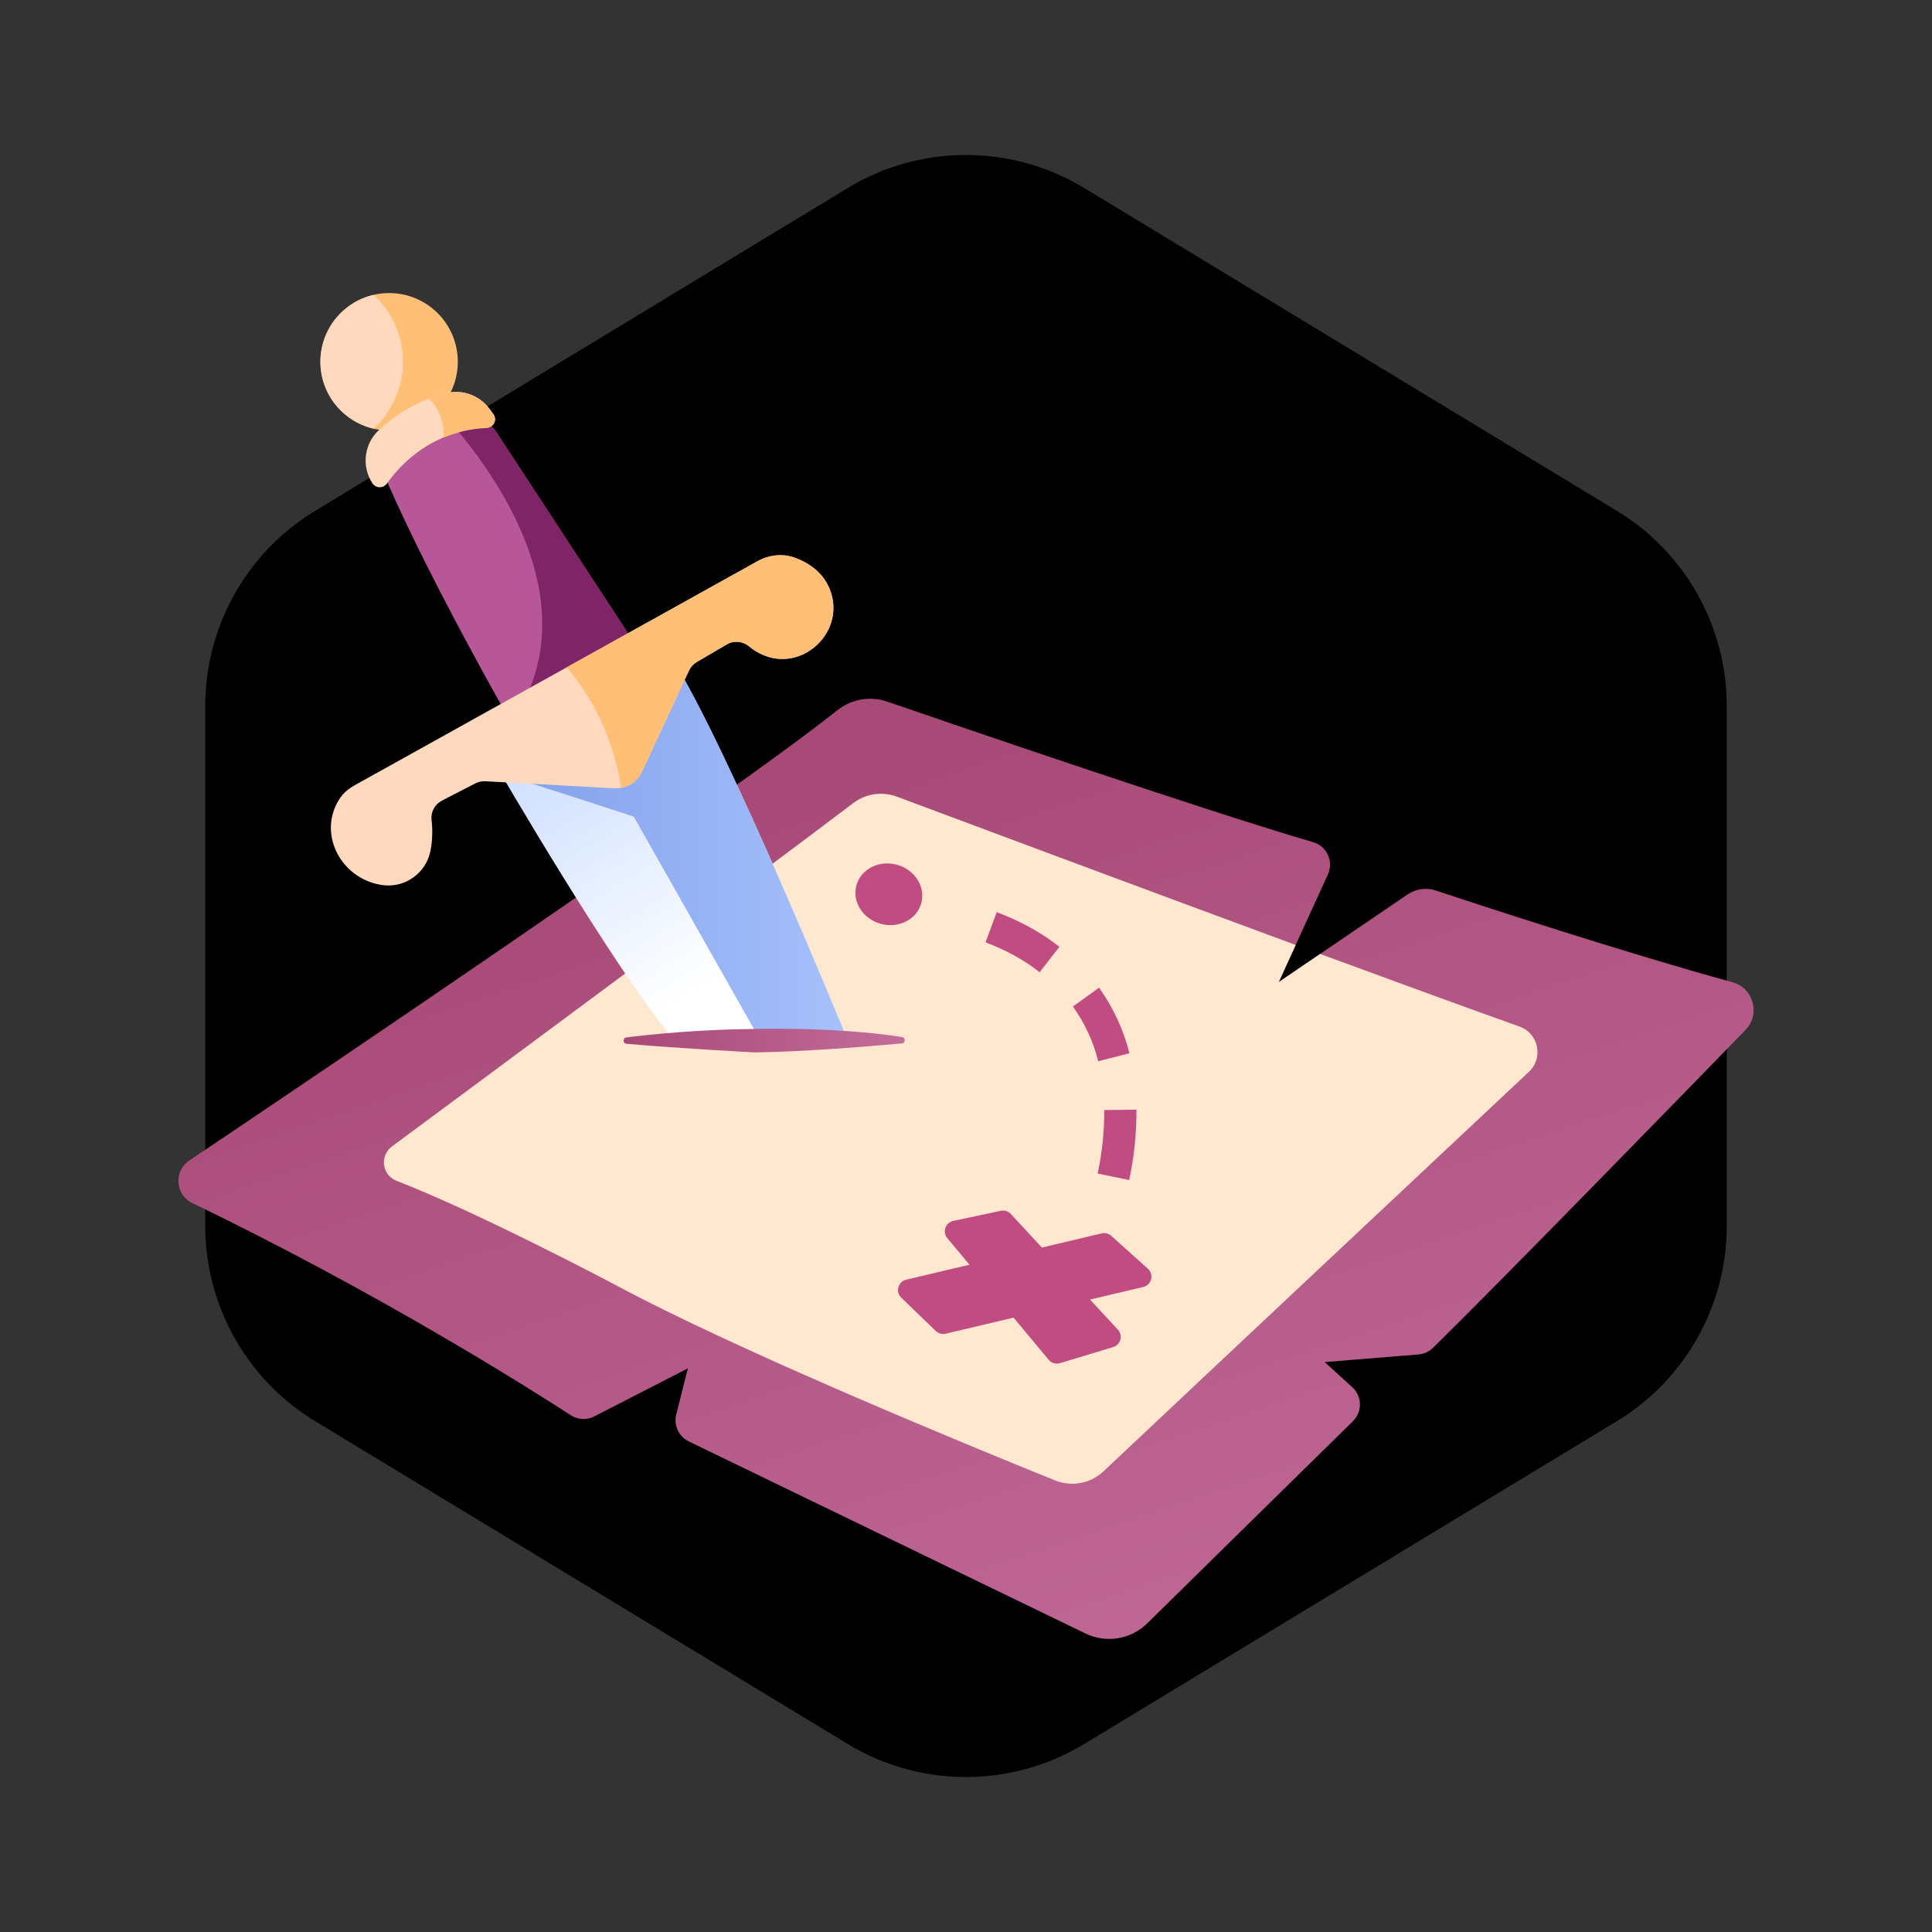 <!DOCTYPE svg PUBLIC "-//W3C//DTD SVG 1.1//EN" "http://www.w3.org/Graphics/SVG/1.1/DTD/svg11.dtd">
<!-- Uploaded to: SVG Repo, www.svgrepo.com, Transformed by: SVG Repo Mixer Tools -->
<svg width="800px" height="800px" viewBox="-51.2 -51.2 614.40 614.40" enable-background="new 0 0 512 512" id="Adventure_x5F_Map" version="1.1" xml:space="preserve" xmlns="http://www.w3.org/2000/svg" xmlns:xlink="http://www.w3.org/1999/xlink" fill="#ffffff">
<rect x="-51.2" y="-51.2" width="614.40" height="614.40" fill="#333333" stroke="none"/>
<g id="SVGRepo_bgCarrier" stroke-width="0" transform="translate(40.96,40.96), scale(0.84)">
<path transform="translate(-51.2, -51.2), scale(38.4)" fill="#000000" d="M9.166.33a2.25 2.25 0 00-2.332 0l-5.25 3.182A2.25 2.25 0 00.5 5.436v5.128a2.25 2.25 0 001.084 1.924l5.25 3.182a2.25 2.25 0 002.332 0l5.25-3.182a2.25 2.25 0 001.084-1.924V5.436a2.25 2.25 0 00-1.084-1.924L9.166.33z" strokewidth="0"/>
</g>
<g id="SVGRepo_tracerCarrier" stroke-linecap="round" stroke-linejoin="round"/>
<g id="SVGRepo_iconCarrier">
<circle cx="72.542" cy="63.845" fill="#FFBF76" r="21.845"/>
<path d="M67.61,42.58c-9.686,2.238-16.914,10.899-16.914,21.265c0,10.366,7.228,19.026,16.913,21.265 c5.729-5.294,9.337-12.849,9.337-21.265S73.338,47.875,67.61,42.58z" fill="#FFD9BE"/>
<linearGradient gradientUnits="userSpaceOnUse" id="SVGID_1_" x1="218.988" x2="332.901" y1="185.44" y2="529.001">
<stop offset="0.01" style="stop-color:#A84A78"/>
<stop offset="1" style="stop-color:#C36C9A"/>
</linearGradient>
<path d="M8.963,317.887C48.476,291.35,179.168,203.231,215.1,174.655c4.479-3.562,10.441-4.596,15.853-2.734 c25.923,8.92,101.317,34.708,135.479,44.713c4.355,1.276,6.545,6.113,4.659,10.242l-15.641,34.246l40.942-27.861 c2.646-1.801,5.971-2.272,9.009-1.265c14.693,4.872,60.127,19.768,94.329,29.163c6.722,1.846,9.011,10.193,4.152,15.191 c-23.237,23.902-77.256,79.354-99.357,101.067c-1.247,1.225-2.875,1.968-4.617,2.11l-29.851,2.438l8.77,7.972 c3.169,2.881,3.272,7.827,0.216,10.827c-13.654,13.409-48.672,47.802-65.389,64.268c-5.209,5.133-13.076,6.426-19.657,3.238 l-126.162-61.087c-3.18-1.54-4.842-5.1-3.981-8.526l3.693-14.7l-29.756,15.281c-2.376,1.22-5.203,1.087-7.444-0.366 c-13.158-8.533-61.13-38.897-120.383-67.474C4.525,328.773,3.95,321.254,8.963,317.887z" fill="url(#SVGID_1_)"/>
<path d="M435.011,289.653c4.71-4.418,3.083-12.237-3.001-14.401c-15.798-5.621-38.645-13.965-63.401-23.084 l-13.158,8.954l5.396-11.815c-50.595-18.666-106.828-39.678-126.805-47.151c-4.681-1.751-9.903-0.994-13.885,2.027 c-30.374,23.037-117.562,87.625-146.712,109.202c-3.983,2.949-3.176,9.13,1.445,10.922c26.648,10.333,69.443,33.023,69.443,33.023 c38.745,20.909,114.45,51.946,139.998,62.263c5.277,2.131,11.272,0.998,15.414-2.906 C329.742,388.406,406.973,315.951,435.011,289.653z" fill="#FFE7D0"/>
<path d="M313.844,352.27l-11.662-10.465c-0.823-0.738-1.956-1.027-3.033-0.772l-19.018,4.504l-9.876-10.673 c-0.809-0.873-2.016-1.256-3.179-1.01l-15.138,3.212c-2.488,0.527-3.521,3.511-1.893,5.464l7.053,8.462l-20.123,4.766 c-2.599,0.615-3.488,3.86-1.566,5.716l10.987,10.602c0.827,0.798,2.003,1.121,3.122,0.855l21.608-5.109l11.178,13.411 c0.868,1.042,2.274,1.462,3.572,1.069l16.928-5.122c2.387-0.723,3.193-3.694,1.499-5.525l-8.866-9.581l16.93-4.004 C315.019,357.441,315.873,354.09,313.844,352.27z" fill="#C14C82"/>
<ellipse cx="231.374" cy="233.066" fill="#C14C82" rx="10.692" ry="9.737" transform="matrix(0.965 0.264 -0.264 0.965 69.714 -52.801)"/>
<path clip-rule="evenodd" d="M310.201,301.695l-10.238,0.115 c0.04,6.678-0.657,13.466-2.095,20.193l10.029,2.063C309.451,316.771,310.251,309.257,310.201,301.695z" fill="#C14C82" fill-rule="evenodd"/>
<path clip-rule="evenodd" d="M298.315,262.896l-8.312,5.979 c3.688,5.231,6.505,11.084,8.043,17.41l9.919-2.54C306.146,276.293,302.773,269.186,298.315,262.896z" fill="#C14C82" fill-rule="evenodd"/>
<path clip-rule="evenodd" d="M265.768,238.878l-3.554,9.602 c6.178,2.325,12.101,5.465,17.21,9.495l6.286-8.083C279.678,245.152,272.88,241.553,265.768,238.878z" fill="#C14C82" fill-rule="evenodd"/>
<path d="M73.542,93.448c4.081-4.909,12.269-11.751,26.009-11.311c2.882,0.092,5.521,1.679,7.101,4.091l43.702,66.754 l-40.028,23.814c0,0-23.957-41.924-38.043-73.935C70.901,99.726,71.351,96.084,73.542,93.448z" fill="#B75798"/>
<path d="M71.857,102.551c4.146-5.862,14.205-16.875,31.621-17.626c2.262-0.098,3.547-2.607,2.206-4.431l-1.205-1.639 c-3.149-4.283-8.559-6.316-13.717-5.03c-5.939,1.48-13.967,4.725-21.546,11.822c-4.655,4.358-5.476,11.472-2.003,16.821l0.013,0.021 C68.306,104.154,70.71,104.172,71.857,102.551z" fill="#FFD9BE"/>
<path d="M113.882,174.682l36.472-21.698l-43.702-66.754c-1.58-2.413-4.219-3.999-7.101-4.091 c-2.83-0.091-5.368,0.186-7.739,0.633C106.99,100.186,134.428,139.13,113.882,174.682z" fill="#7F2467"/>
<path d="M89.876,87.922c3.914-1.632,8.425-2.774,13.601-2.997c2.262-0.098,3.547-2.607,2.206-4.431l-1.205-1.639 c-3.149-4.283-8.559-6.316-13.717-5.03c-1.687,0.42-3.554,1.005-5.52,1.758C87.703,78.124,90.149,82.149,89.876,87.922z" fill="#FFBF76"/>
<linearGradient gradientUnits="userSpaceOnUse" id="SVGID_2_" x1="183.475" x2="129.26" y1="256.293" y2="166.673">
<stop offset="0" style="stop-color:#FFFFFF"/>
<stop offset="1" style="stop-color:#C7DAFF"/>
</linearGradient>
<path d="M106.229,191.664c0,0,37.804,65.307,57.192,88.266h55.103c0,0-38.314-93.878-56.147-121.94 L106.229,191.664z" fill="url(#SVGID_2_)"/>
<linearGradient gradientUnits="userSpaceOnUse" id="SVGID_3_" x1="106.228" x2="218.523" y1="218.959" y2="218.959">
<stop offset="0" style="stop-color:#819FEA"/>
<stop offset="1" style="stop-color:#A7C1FC"/>
</linearGradient>
<path d="M218.523,279.93c0,0-38.314-93.878-56.147-121.94l-56.147,33.674c0,0,0.684,1.179,1.885,3.231 c14.962,4.643,42.24,13.606,42.24,13.606l40.406,71.429H218.523z" fill="url(#SVGID_3_)"/>
<path d="M61.608,198.513l128.116-71.255c3.678-2.046,8.089-2.519,12.027-1.035c3.902,1.47,8.382,4.226,10.667,9.368 c0,0,0.076,0.159,0.197,0.455c5.552,13.566-8.891,27.15-22.021,20.633c-1.241-0.616-2.434-1.364-3.508-2.274 c-2.021-1.711-4.872-2.014-7.157-0.676l-9.544,5.587c-1.087,0.636-1.954,1.589-2.485,2.732l-14.96,32.203 c-1.562,3.361-5.012,5.433-8.713,5.232l-41.098-2.235c-1.099-0.06-2.193,0.174-3.171,0.679l-10.602,5.468 c-2.282,1.177-3.611,3.625-3.308,6.174c0.29,2.436,0.392,5.809-0.325,9.673c-1.353,7.297-8.325,12.188-15.646,10.969 c-0.151-0.025-0.303-0.051-0.455-0.078c-11.988-2.141-19.315-15.157-13.641-25.931c0.282-0.536,0.593-1.063,0.936-1.578 C58.083,200.873,59.771,199.535,61.608,198.513z" fill="#FFD9BE"/>
<path d="M152.939,194.25l14.961-32.203c0.531-1.143,1.397-2.096,2.485-2.732l9.544-5.586 c2.285-1.338,5.137-1.035,7.157,0.677c1.074,0.909,2.267,1.657,3.508,2.273c13.13,6.517,27.573-7.067,22.021-20.633 c-0.121-0.295-0.197-0.455-0.197-0.455c-2.285-5.142-6.766-7.898-10.667-9.368c-3.938-1.484-8.349-1.011-12.027,1.035 l-60.711,33.767c5.314,6.163,14.505,19.278,17.27,38.31C149.16,198.827,151.674,196.975,152.939,194.25z" fill="#FFBF76"/>
<linearGradient gradientUnits="userSpaceOnUse" id="SVGID_4_" x1="147.108" x2="236.51" y1="279.709" y2="279.709">
<stop offset="0.01" style="stop-color:#A84A78"/>
<stop offset="1" style="stop-color:#C36C9A"/>
</linearGradient>
<path d="M148.047,280.744c-1.222-0.104-1.265-1.882-0.048-2.033c8.67-1.077,23.229-2.506,40.548-2.693 c0,0,25.725-0.773,47.108,2.572c1.186,0.186,1.117,1.924-0.078,2.032c-10.809,0.978-31.43,2.667-46.784,2.856 c-0.024,0-0.023,0.001-0.048,0C188.156,283.447,165.795,282.267,148.047,280.744z" fill="url(#SVGID_4_)"/>
</g>
</svg>